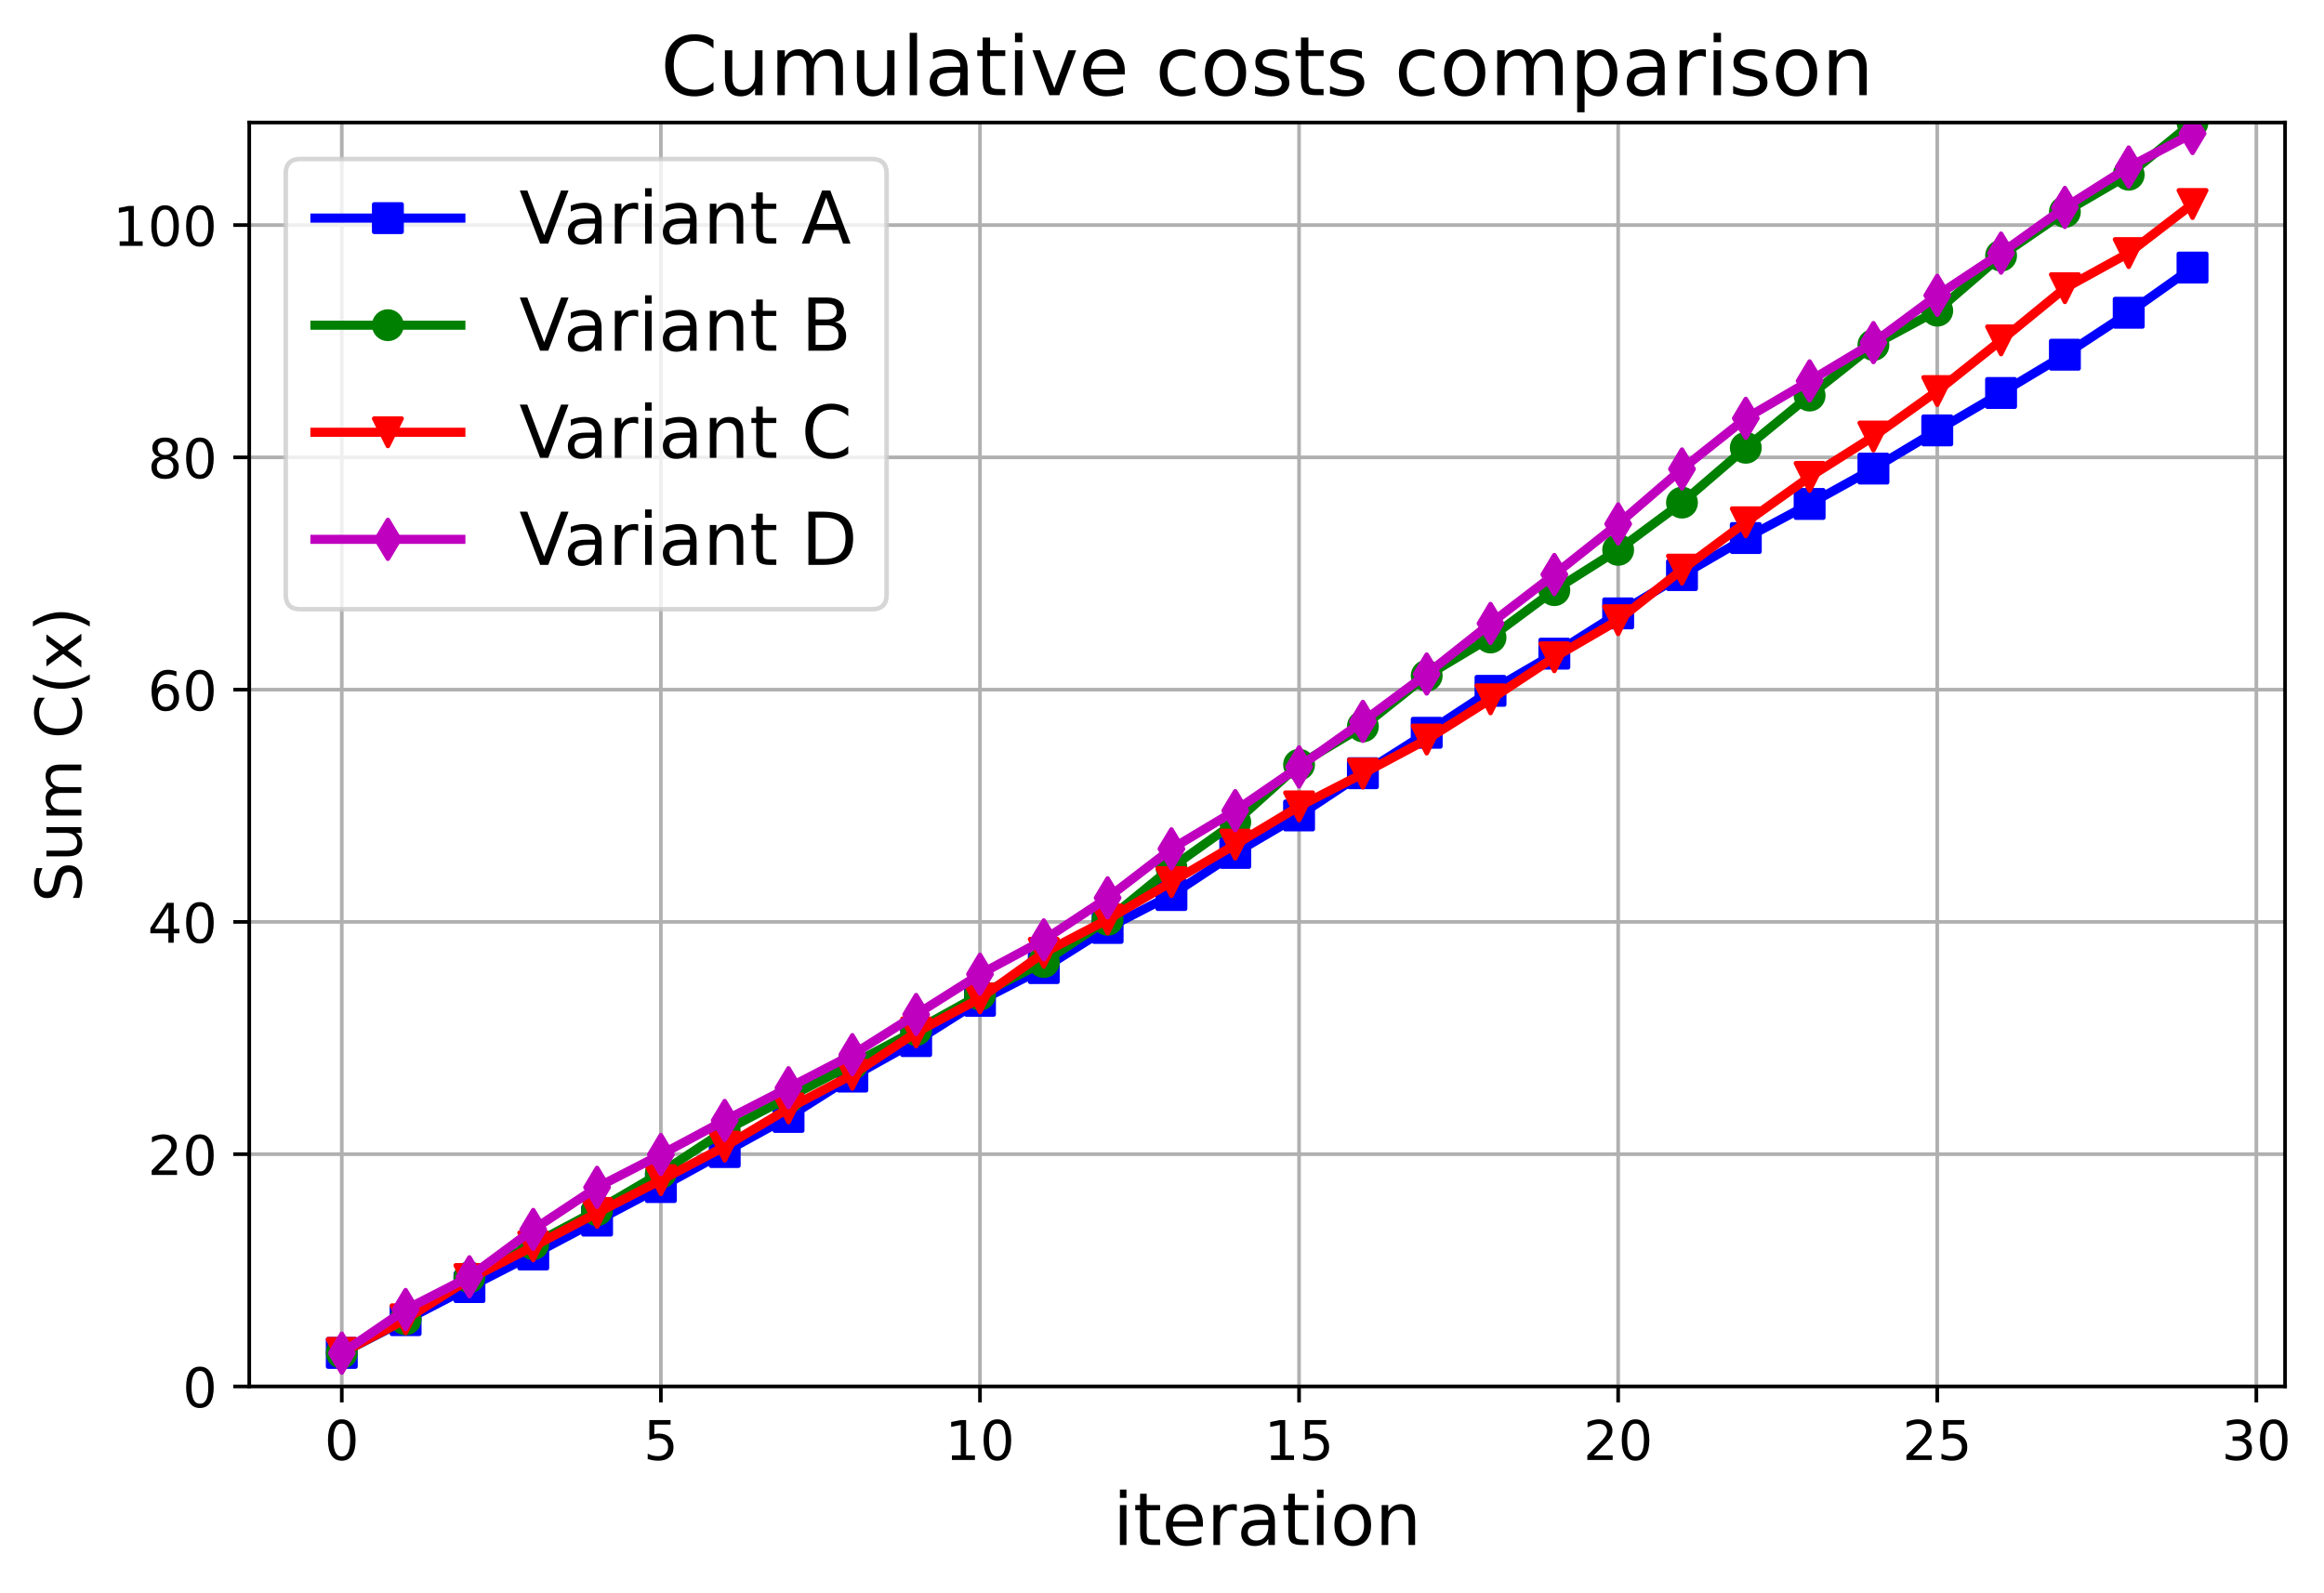 <?xml version="1.0" encoding="utf-8" standalone="no"?>
<!DOCTYPE svg PUBLIC "-//W3C//DTD SVG 1.1//EN"
  "http://www.w3.org/Graphics/SVG/1.1/DTD/svg11.dtd">
<!-- Created with matplotlib (https://matplotlib.org/) -->
<svg height="349.376pt" version="1.1" viewBox="0 0 509.592 349.376" width="509.592pt" xmlns="http://www.w3.org/2000/svg" xmlns:xlink="http://www.w3.org/1999/xlink">
 <defs>
  <style type="text/css">
*{stroke-linecap:butt;stroke-linejoin:round;}
  </style>
 </defs>
 <g id="figure_1">
  <g id="patch_1">
   <path d="M 0 349.376 
L 509.592 349.376 
L 509.592 0 
L 0 0 
z
" style="fill:#ffffff;"/>
  </g>
  <g id="axes_1">
   <g id="patch_2">
    <path d="M 54.654 304.077 
L 501.054 304.077 
L 501.054 26.877 
L 54.654 26.877 
z
" style="fill:#ffffff;"/>
   </g>
   <g id="matplotlib.axis_1">
    <g id="xtick_1">
     <g id="line2d_1">
      <path clip-path="url(#pe85374135c)" d="M 74.945 304.077 
L 74.945 26.877 
" style="fill:none;stroke:#b0b0b0;stroke-linecap:square;stroke-width:0.8;"/>
     </g>
     <g id="line2d_2">
      <defs>
       <path d="M 0 0 
L 0 3.5 
" id="m9e2551b96c" style="stroke:#000000;stroke-width:0.8;"/>
      </defs>
      <g>
       <use style="stroke:#000000;stroke-width:0.8;" x="74.945" xlink:href="#m9e2551b96c" y="304.077"/>
      </g>
     </g>
     <g id="text_1">
      <!-- 0 -->
      <defs>
       <path d="M 31.781 66.406 
Q 24.172 66.406 20.328 58.906 
Q 16.5 51.422 16.5 36.375 
Q 16.5 21.391 20.328 13.891 
Q 24.172 6.391 31.781 6.391 
Q 39.453 6.391 43.281 13.891 
Q 47.125 21.391 47.125 36.375 
Q 47.125 51.422 43.281 58.906 
Q 39.453 66.406 31.781 66.406 
z
M 31.781 74.219 
Q 44.047 74.219 50.516 64.516 
Q 56.984 54.828 56.984 36.375 
Q 56.984 17.969 50.516 8.266 
Q 44.047 -1.422 31.781 -1.422 
Q 19.531 -1.422 13.062 8.266 
Q 6.594 17.969 6.594 36.375 
Q 6.594 54.828 13.062 64.516 
Q 19.531 74.219 31.781 74.219 
z
" id="DejaVuSans-48"/>
      </defs>
      <g transform="translate(71.128 320.195)scale(0.12 -0.12)">
       <use xlink:href="#DejaVuSans-48"/>
      </g>
     </g>
    </g>
    <g id="xtick_2">
     <g id="line2d_3">
      <path clip-path="url(#pe85374135c)" d="M 144.914 304.077 
L 144.914 26.877 
" style="fill:none;stroke:#b0b0b0;stroke-linecap:square;stroke-width:0.8;"/>
     </g>
     <g id="line2d_4">
      <g>
       <use style="stroke:#000000;stroke-width:0.8;" x="144.914" xlink:href="#m9e2551b96c" y="304.077"/>
      </g>
     </g>
     <g id="text_2">
      <!-- 5 -->
      <defs>
       <path d="M 10.797 72.906 
L 49.516 72.906 
L 49.516 64.594 
L 19.828 64.594 
L 19.828 46.734 
Q 21.969 47.469 24.109 47.828 
Q 26.266 48.188 28.422 48.188 
Q 40.625 48.188 47.75 41.5 
Q 54.891 34.812 54.891 23.391 
Q 54.891 11.625 47.562 5.094 
Q 40.234 -1.422 26.906 -1.422 
Q 22.312 -1.422 17.547 -0.641 
Q 12.797 0.141 7.719 1.703 
L 7.719 11.625 
Q 12.109 9.234 16.797 8.062 
Q 21.484 6.891 26.703 6.891 
Q 35.156 6.891 40.078 11.328 
Q 45.016 15.766 45.016 23.391 
Q 45.016 31 40.078 35.438 
Q 35.156 39.891 26.703 39.891 
Q 22.75 39.891 18.812 39.016 
Q 14.891 38.141 10.797 36.281 
z
" id="DejaVuSans-53"/>
      </defs>
      <g transform="translate(141.096 320.195)scale(0.12 -0.12)">
       <use xlink:href="#DejaVuSans-53"/>
      </g>
     </g>
    </g>
    <g id="xtick_3">
     <g id="line2d_5">
      <path clip-path="url(#pe85374135c)" d="M 214.883 304.077 
L 214.883 26.877 
" style="fill:none;stroke:#b0b0b0;stroke-linecap:square;stroke-width:0.8;"/>
     </g>
     <g id="line2d_6">
      <g>
       <use style="stroke:#000000;stroke-width:0.8;" x="214.883" xlink:href="#m9e2551b96c" y="304.077"/>
      </g>
     </g>
     <g id="text_3">
      <!-- 10 -->
      <defs>
       <path d="M 12.406 8.297 
L 28.516 8.297 
L 28.516 63.922 
L 10.984 60.406 
L 10.984 69.391 
L 28.422 72.906 
L 38.281 72.906 
L 38.281 8.297 
L 54.391 8.297 
L 54.391 0 
L 12.406 0 
z
" id="DejaVuSans-49"/>
      </defs>
      <g transform="translate(207.248 320.195)scale(0.12 -0.12)">
       <use xlink:href="#DejaVuSans-49"/>
       <use x="63.623" xlink:href="#DejaVuSans-48"/>
      </g>
     </g>
    </g>
    <g id="xtick_4">
     <g id="line2d_7">
      <path clip-path="url(#pe85374135c)" d="M 284.851 304.077 
L 284.851 26.877 
" style="fill:none;stroke:#b0b0b0;stroke-linecap:square;stroke-width:0.8;"/>
     </g>
     <g id="line2d_8">
      <g>
       <use style="stroke:#000000;stroke-width:0.8;" x="284.851" xlink:href="#m9e2551b96c" y="304.077"/>
      </g>
     </g>
     <g id="text_4">
      <!-- 15 -->
      <g transform="translate(277.216 320.195)scale(0.12 -0.12)">
       <use xlink:href="#DejaVuSans-49"/>
       <use x="63.623" xlink:href="#DejaVuSans-53"/>
      </g>
     </g>
    </g>
    <g id="xtick_5">
     <g id="line2d_9">
      <path clip-path="url(#pe85374135c)" d="M 354.82 304.077 
L 354.82 26.877 
" style="fill:none;stroke:#b0b0b0;stroke-linecap:square;stroke-width:0.8;"/>
     </g>
     <g id="line2d_10">
      <g>
       <use style="stroke:#000000;stroke-width:0.8;" x="354.82" xlink:href="#m9e2551b96c" y="304.077"/>
      </g>
     </g>
     <g id="text_5">
      <!-- 20 -->
      <defs>
       <path d="M 19.188 8.297 
L 53.609 8.297 
L 53.609 0 
L 7.328 0 
L 7.328 8.297 
Q 12.938 14.109 22.625 23.891 
Q 32.328 33.688 34.812 36.531 
Q 39.547 41.844 41.422 45.531 
Q 43.312 49.219 43.312 52.781 
Q 43.312 58.594 39.234 62.25 
Q 35.156 65.922 28.609 65.922 
Q 23.969 65.922 18.812 64.312 
Q 13.672 62.703 7.812 59.422 
L 7.812 69.391 
Q 13.766 71.781 18.938 73 
Q 24.125 74.219 28.422 74.219 
Q 39.75 74.219 46.484 68.547 
Q 53.219 62.891 53.219 53.422 
Q 53.219 48.922 51.531 44.891 
Q 49.859 40.875 45.406 35.406 
Q 44.188 33.984 37.641 27.219 
Q 31.109 20.453 19.188 8.297 
z
" id="DejaVuSans-50"/>
      </defs>
      <g transform="translate(347.185 320.195)scale(0.12 -0.12)">
       <use xlink:href="#DejaVuSans-50"/>
       <use x="63.623" xlink:href="#DejaVuSans-48"/>
      </g>
     </g>
    </g>
    <g id="xtick_6">
     <g id="line2d_11">
      <path clip-path="url(#pe85374135c)" d="M 424.789 304.077 
L 424.789 26.877 
" style="fill:none;stroke:#b0b0b0;stroke-linecap:square;stroke-width:0.8;"/>
     </g>
     <g id="line2d_12">
      <g>
       <use style="stroke:#000000;stroke-width:0.8;" x="424.789" xlink:href="#m9e2551b96c" y="304.077"/>
      </g>
     </g>
     <g id="text_6">
      <!-- 25 -->
      <g transform="translate(417.154 320.195)scale(0.12 -0.12)">
       <use xlink:href="#DejaVuSans-50"/>
       <use x="63.623" xlink:href="#DejaVuSans-53"/>
      </g>
     </g>
    </g>
    <g id="xtick_7">
     <g id="line2d_13">
      <path clip-path="url(#pe85374135c)" d="M 494.757 304.077 
L 494.757 26.877 
" style="fill:none;stroke:#b0b0b0;stroke-linecap:square;stroke-width:0.8;"/>
     </g>
     <g id="line2d_14">
      <g>
       <use style="stroke:#000000;stroke-width:0.8;" x="494.757" xlink:href="#m9e2551b96c" y="304.077"/>
      </g>
     </g>
     <g id="text_7">
      <!-- 30 -->
      <defs>
       <path d="M 40.578 39.312 
Q 47.656 37.797 51.625 33 
Q 55.609 28.219 55.609 21.188 
Q 55.609 10.406 48.188 4.484 
Q 40.766 -1.422 27.094 -1.422 
Q 22.516 -1.422 17.656 -0.516 
Q 12.797 0.391 7.625 2.203 
L 7.625 11.719 
Q 11.719 9.328 16.594 8.109 
Q 21.484 6.891 26.812 6.891 
Q 36.078 6.891 40.938 10.547 
Q 45.797 14.203 45.797 21.188 
Q 45.797 27.641 41.281 31.266 
Q 36.766 34.906 28.719 34.906 
L 20.219 34.906 
L 20.219 43.016 
L 29.109 43.016 
Q 36.375 43.016 40.234 45.922 
Q 44.094 48.828 44.094 54.297 
Q 44.094 59.906 40.109 62.906 
Q 36.141 65.922 28.719 65.922 
Q 24.656 65.922 20.016 65.031 
Q 15.375 64.156 9.812 62.312 
L 9.812 71.094 
Q 15.438 72.656 20.344 73.438 
Q 25.25 74.219 29.594 74.219 
Q 40.828 74.219 47.359 69.109 
Q 53.906 64.016 53.906 55.328 
Q 53.906 49.266 50.438 45.094 
Q 46.969 40.922 40.578 39.312 
z
" id="DejaVuSans-51"/>
      </defs>
      <g transform="translate(487.122 320.195)scale(0.12 -0.12)">
       <use xlink:href="#DejaVuSans-51"/>
       <use x="63.623" xlink:href="#DejaVuSans-48"/>
      </g>
     </g>
    </g>
    <g id="text_8">
     <!-- iteration -->
     <defs>
      <path d="M 9.422 54.688 
L 18.406 54.688 
L 18.406 0 
L 9.422 0 
z
M 9.422 75.984 
L 18.406 75.984 
L 18.406 64.594 
L 9.422 64.594 
z
" id="DejaVuSans-105"/>
      <path d="M 18.312 70.219 
L 18.312 54.688 
L 36.812 54.688 
L 36.812 47.703 
L 18.312 47.703 
L 18.312 18.016 
Q 18.312 11.328 20.141 9.422 
Q 21.969 7.516 27.594 7.516 
L 36.812 7.516 
L 36.812 0 
L 27.594 0 
Q 17.188 0 13.234 3.875 
Q 9.281 7.766 9.281 18.016 
L 9.281 47.703 
L 2.688 47.703 
L 2.688 54.688 
L 9.281 54.688 
L 9.281 70.219 
z
" id="DejaVuSans-116"/>
      <path d="M 56.203 29.594 
L 56.203 25.203 
L 14.891 25.203 
Q 15.484 15.922 20.484 11.062 
Q 25.484 6.203 34.422 6.203 
Q 39.594 6.203 44.453 7.469 
Q 49.312 8.734 54.109 11.281 
L 54.109 2.781 
Q 49.266 0.734 44.188 -0.344 
Q 39.109 -1.422 33.891 -1.422 
Q 20.797 -1.422 13.156 6.188 
Q 5.516 13.812 5.516 26.812 
Q 5.516 40.234 12.766 48.109 
Q 20.016 56 32.328 56 
Q 43.359 56 49.781 48.891 
Q 56.203 41.797 56.203 29.594 
z
M 47.219 32.234 
Q 47.125 39.594 43.094 43.984 
Q 39.062 48.391 32.422 48.391 
Q 24.906 48.391 20.391 44.141 
Q 15.875 39.891 15.188 32.172 
z
" id="DejaVuSans-101"/>
      <path d="M 41.109 46.297 
Q 39.594 47.172 37.812 47.578 
Q 36.031 48 33.891 48 
Q 26.266 48 22.188 43.047 
Q 18.109 38.094 18.109 28.812 
L 18.109 0 
L 9.078 0 
L 9.078 54.688 
L 18.109 54.688 
L 18.109 46.188 
Q 20.953 51.172 25.484 53.578 
Q 30.031 56 36.531 56 
Q 37.453 56 38.578 55.875 
Q 39.703 55.766 41.062 55.516 
z
" id="DejaVuSans-114"/>
      <path d="M 34.281 27.484 
Q 23.391 27.484 19.188 25 
Q 14.984 22.516 14.984 16.5 
Q 14.984 11.719 18.141 8.906 
Q 21.297 6.109 26.703 6.109 
Q 34.188 6.109 38.703 11.406 
Q 43.219 16.703 43.219 25.484 
L 43.219 27.484 
z
M 52.203 31.203 
L 52.203 0 
L 43.219 0 
L 43.219 8.297 
Q 40.141 3.328 35.547 0.953 
Q 30.953 -1.422 24.312 -1.422 
Q 15.922 -1.422 10.953 3.297 
Q 6 8.016 6 15.922 
Q 6 25.141 12.172 29.828 
Q 18.359 34.516 30.609 34.516 
L 43.219 34.516 
L 43.219 35.406 
Q 43.219 41.609 39.141 45 
Q 35.062 48.391 27.688 48.391 
Q 23 48.391 18.547 47.266 
Q 14.109 46.141 10.016 43.891 
L 10.016 52.203 
Q 14.938 54.109 19.578 55.047 
Q 24.219 56 28.609 56 
Q 40.484 56 46.344 49.844 
Q 52.203 43.703 52.203 31.203 
z
" id="DejaVuSans-97"/>
      <path d="M 30.609 48.391 
Q 23.391 48.391 19.188 42.75 
Q 14.984 37.109 14.984 27.297 
Q 14.984 17.484 19.156 11.844 
Q 23.344 6.203 30.609 6.203 
Q 37.797 6.203 41.984 11.859 
Q 46.188 17.531 46.188 27.297 
Q 46.188 37.016 41.984 42.703 
Q 37.797 48.391 30.609 48.391 
z
M 30.609 56 
Q 42.328 56 49.016 48.375 
Q 55.719 40.766 55.719 27.297 
Q 55.719 13.875 49.016 6.219 
Q 42.328 -1.422 30.609 -1.422 
Q 18.844 -1.422 12.172 6.219 
Q 5.516 13.875 5.516 27.297 
Q 5.516 40.766 12.172 48.375 
Q 18.844 56 30.609 56 
z
" id="DejaVuSans-111"/>
      <path d="M 54.891 33.016 
L 54.891 0 
L 45.906 0 
L 45.906 32.719 
Q 45.906 40.484 42.875 44.328 
Q 39.844 48.188 33.797 48.188 
Q 26.516 48.188 22.312 43.547 
Q 18.109 38.922 18.109 30.906 
L 18.109 0 
L 9.078 0 
L 9.078 54.688 
L 18.109 54.688 
L 18.109 46.188 
Q 21.344 51.125 25.703 53.562 
Q 30.078 56 35.797 56 
Q 45.219 56 50.047 50.172 
Q 54.891 44.344 54.891 33.016 
z
" id="DejaVuSans-110"/>
     </defs>
     <g transform="translate(244.058 338.848)scale(0.16 -0.16)">
      <use xlink:href="#DejaVuSans-105"/>
      <use x="27.783" xlink:href="#DejaVuSans-116"/>
      <use x="66.992" xlink:href="#DejaVuSans-101"/>
      <use x="128.516" xlink:href="#DejaVuSans-114"/>
      <use x="169.629" xlink:href="#DejaVuSans-97"/>
      <use x="230.908" xlink:href="#DejaVuSans-116"/>
      <use x="270.117" xlink:href="#DejaVuSans-105"/>
      <use x="297.9" xlink:href="#DejaVuSans-111"/>
      <use x="359.082" xlink:href="#DejaVuSans-110"/>
     </g>
    </g>
   </g>
   <g id="matplotlib.axis_2">
    <g id="ytick_1">
     <g id="line2d_15">
      <path clip-path="url(#pe85374135c)" d="M 54.654 304.077 
L 501.054 304.077 
" style="fill:none;stroke:#b0b0b0;stroke-linecap:square;stroke-width:0.8;"/>
     </g>
     <g id="line2d_16">
      <defs>
       <path d="M 0 0 
L -3.5 0 
" id="m98ba68e0f5" style="stroke:#000000;stroke-width:0.8;"/>
      </defs>
      <g>
       <use style="stroke:#000000;stroke-width:0.8;" x="54.654" xlink:href="#m98ba68e0f5" y="304.077"/>
      </g>
     </g>
     <g id="text_9">
      <!-- 0 -->
      <g transform="translate(40.019 308.636)scale(0.12 -0.12)">
       <use xlink:href="#DejaVuSans-48"/>
      </g>
     </g>
    </g>
    <g id="ytick_2">
     <g id="line2d_17">
      <path clip-path="url(#pe85374135c)" d="M 54.654 253.135 
L 501.054 253.135 
" style="fill:none;stroke:#b0b0b0;stroke-linecap:square;stroke-width:0.8;"/>
     </g>
     <g id="line2d_18">
      <g>
       <use style="stroke:#000000;stroke-width:0.8;" x="54.654" xlink:href="#m98ba68e0f5" y="253.135"/>
      </g>
     </g>
     <g id="text_10">
      <!-- 20 -->
      <g transform="translate(32.384 257.694)scale(0.12 -0.12)">
       <use xlink:href="#DejaVuSans-50"/>
       <use x="63.623" xlink:href="#DejaVuSans-48"/>
      </g>
     </g>
    </g>
    <g id="ytick_3">
     <g id="line2d_19">
      <path clip-path="url(#pe85374135c)" d="M 54.654 202.193 
L 501.054 202.193 
" style="fill:none;stroke:#b0b0b0;stroke-linecap:square;stroke-width:0.8;"/>
     </g>
     <g id="line2d_20">
      <g>
       <use style="stroke:#000000;stroke-width:0.8;" x="54.654" xlink:href="#m98ba68e0f5" y="202.193"/>
      </g>
     </g>
     <g id="text_11">
      <!-- 40 -->
      <defs>
       <path d="M 37.797 64.312 
L 12.891 25.391 
L 37.797 25.391 
z
M 35.203 72.906 
L 47.609 72.906 
L 47.609 25.391 
L 58.016 25.391 
L 58.016 17.188 
L 47.609 17.188 
L 47.609 0 
L 37.797 0 
L 37.797 17.188 
L 4.891 17.188 
L 4.891 26.703 
z
" id="DejaVuSans-52"/>
      </defs>
      <g transform="translate(32.384 206.752)scale(0.12 -0.12)">
       <use xlink:href="#DejaVuSans-52"/>
       <use x="63.623" xlink:href="#DejaVuSans-48"/>
      </g>
     </g>
    </g>
    <g id="ytick_4">
     <g id="line2d_21">
      <path clip-path="url(#pe85374135c)" d="M 54.654 151.251 
L 501.054 151.251 
" style="fill:none;stroke:#b0b0b0;stroke-linecap:square;stroke-width:0.8;"/>
     </g>
     <g id="line2d_22">
      <g>
       <use style="stroke:#000000;stroke-width:0.8;" x="54.654" xlink:href="#m98ba68e0f5" y="151.251"/>
      </g>
     </g>
     <g id="text_12">
      <!-- 60 -->
      <defs>
       <path d="M 33.016 40.375 
Q 26.375 40.375 22.484 35.828 
Q 18.609 31.297 18.609 23.391 
Q 18.609 15.531 22.484 10.953 
Q 26.375 6.391 33.016 6.391 
Q 39.656 6.391 43.531 10.953 
Q 47.406 15.531 47.406 23.391 
Q 47.406 31.297 43.531 35.828 
Q 39.656 40.375 33.016 40.375 
z
M 52.594 71.297 
L 52.594 62.312 
Q 48.875 64.062 45.094 64.984 
Q 41.312 65.922 37.594 65.922 
Q 27.828 65.922 22.672 59.328 
Q 17.531 52.734 16.797 39.406 
Q 19.672 43.656 24.016 45.922 
Q 28.375 48.188 33.594 48.188 
Q 44.578 48.188 50.953 41.516 
Q 57.328 34.859 57.328 23.391 
Q 57.328 12.156 50.688 5.359 
Q 44.047 -1.422 33.016 -1.422 
Q 20.359 -1.422 13.672 8.266 
Q 6.984 17.969 6.984 36.375 
Q 6.984 53.656 15.188 63.938 
Q 23.391 74.219 37.203 74.219 
Q 40.922 74.219 44.703 73.484 
Q 48.484 72.75 52.594 71.297 
z
" id="DejaVuSans-54"/>
      </defs>
      <g transform="translate(32.384 155.81)scale(0.12 -0.12)">
       <use xlink:href="#DejaVuSans-54"/>
       <use x="63.623" xlink:href="#DejaVuSans-48"/>
      </g>
     </g>
    </g>
    <g id="ytick_5">
     <g id="line2d_23">
      <path clip-path="url(#pe85374135c)" d="M 54.654 100.309 
L 501.054 100.309 
" style="fill:none;stroke:#b0b0b0;stroke-linecap:square;stroke-width:0.8;"/>
     </g>
     <g id="line2d_24">
      <g>
       <use style="stroke:#000000;stroke-width:0.8;" x="54.654" xlink:href="#m98ba68e0f5" y="100.309"/>
      </g>
     </g>
     <g id="text_13">
      <!-- 80 -->
      <defs>
       <path d="M 31.781 34.625 
Q 24.75 34.625 20.719 30.859 
Q 16.703 27.094 16.703 20.516 
Q 16.703 13.922 20.719 10.156 
Q 24.75 6.391 31.781 6.391 
Q 38.812 6.391 42.859 10.172 
Q 46.922 13.969 46.922 20.516 
Q 46.922 27.094 42.891 30.859 
Q 38.875 34.625 31.781 34.625 
z
M 21.922 38.812 
Q 15.578 40.375 12.031 44.719 
Q 8.5 49.078 8.5 55.328 
Q 8.5 64.062 14.719 69.141 
Q 20.953 74.219 31.781 74.219 
Q 42.672 74.219 48.875 69.141 
Q 55.078 64.062 55.078 55.328 
Q 55.078 49.078 51.531 44.719 
Q 48 40.375 41.703 38.812 
Q 48.828 37.156 52.797 32.312 
Q 56.781 27.484 56.781 20.516 
Q 56.781 9.906 50.312 4.234 
Q 43.844 -1.422 31.781 -1.422 
Q 19.734 -1.422 13.25 4.234 
Q 6.781 9.906 6.781 20.516 
Q 6.781 27.484 10.781 32.312 
Q 14.797 37.156 21.922 38.812 
z
M 18.312 54.391 
Q 18.312 48.734 21.844 45.562 
Q 25.391 42.391 31.781 42.391 
Q 38.141 42.391 41.719 45.562 
Q 45.312 48.734 45.312 54.391 
Q 45.312 60.062 41.719 63.234 
Q 38.141 66.406 31.781 66.406 
Q 25.391 66.406 21.844 63.234 
Q 18.312 60.062 18.312 54.391 
z
" id="DejaVuSans-56"/>
      </defs>
      <g transform="translate(32.384 104.868)scale(0.12 -0.12)">
       <use xlink:href="#DejaVuSans-56"/>
       <use x="63.623" xlink:href="#DejaVuSans-48"/>
      </g>
     </g>
    </g>
    <g id="ytick_6">
     <g id="line2d_25">
      <path clip-path="url(#pe85374135c)" d="M 54.654 49.367 
L 501.054 49.367 
" style="fill:none;stroke:#b0b0b0;stroke-linecap:square;stroke-width:0.8;"/>
     </g>
     <g id="line2d_26">
      <g>
       <use style="stroke:#000000;stroke-width:0.8;" x="54.654" xlink:href="#m98ba68e0f5" y="49.367"/>
      </g>
     </g>
     <g id="text_14">
      <!-- 100 -->
      <g transform="translate(24.749 53.926)scale(0.12 -0.12)">
       <use xlink:href="#DejaVuSans-49"/>
       <use x="63.623" xlink:href="#DejaVuSans-48"/>
       <use x="127.246" xlink:href="#DejaVuSans-48"/>
      </g>
     </g>
    </g>
    <g id="text_15">
     <!-- Sum C(x) -->
     <defs>
      <path d="M 53.516 70.516 
L 53.516 60.891 
Q 47.906 63.578 42.922 64.891 
Q 37.938 66.219 33.297 66.219 
Q 25.25 66.219 20.875 63.094 
Q 16.5 59.969 16.5 54.203 
Q 16.5 49.359 19.406 46.891 
Q 22.312 44.438 30.422 42.922 
L 36.375 41.703 
Q 47.406 39.594 52.656 34.297 
Q 57.906 29 57.906 20.125 
Q 57.906 9.516 50.797 4.047 
Q 43.703 -1.422 29.984 -1.422 
Q 24.812 -1.422 18.969 -0.25 
Q 13.141 0.922 6.891 3.219 
L 6.891 13.375 
Q 12.891 10.016 18.656 8.297 
Q 24.422 6.594 29.984 6.594 
Q 38.422 6.594 43.016 9.906 
Q 47.609 13.234 47.609 19.391 
Q 47.609 24.75 44.312 27.781 
Q 41.016 30.812 33.5 32.328 
L 27.484 33.5 
Q 16.453 35.688 11.516 40.375 
Q 6.594 45.062 6.594 53.422 
Q 6.594 63.094 13.406 68.656 
Q 20.219 74.219 32.172 74.219 
Q 37.312 74.219 42.625 73.281 
Q 47.953 72.359 53.516 70.516 
z
" id="DejaVuSans-83"/>
      <path d="M 8.5 21.578 
L 8.5 54.688 
L 17.484 54.688 
L 17.484 21.922 
Q 17.484 14.156 20.5 10.266 
Q 23.531 6.391 29.594 6.391 
Q 36.859 6.391 41.078 11.031 
Q 45.312 15.672 45.312 23.688 
L 45.312 54.688 
L 54.297 54.688 
L 54.297 0 
L 45.312 0 
L 45.312 8.406 
Q 42.047 3.422 37.719 1 
Q 33.406 -1.422 27.688 -1.422 
Q 18.266 -1.422 13.375 4.438 
Q 8.5 10.297 8.5 21.578 
z
M 31.109 56 
z
" id="DejaVuSans-117"/>
      <path d="M 52 44.188 
Q 55.375 50.25 60.062 53.125 
Q 64.75 56 71.094 56 
Q 79.641 56 84.281 50.016 
Q 88.922 44.047 88.922 33.016 
L 88.922 0 
L 79.891 0 
L 79.891 32.719 
Q 79.891 40.578 77.094 44.375 
Q 74.312 48.188 68.609 48.188 
Q 61.625 48.188 57.562 43.547 
Q 53.516 38.922 53.516 30.906 
L 53.516 0 
L 44.484 0 
L 44.484 32.719 
Q 44.484 40.625 41.703 44.406 
Q 38.922 48.188 33.109 48.188 
Q 26.219 48.188 22.156 43.531 
Q 18.109 38.875 18.109 30.906 
L 18.109 0 
L 9.078 0 
L 9.078 54.688 
L 18.109 54.688 
L 18.109 46.188 
Q 21.188 51.219 25.484 53.609 
Q 29.781 56 35.688 56 
Q 41.656 56 45.828 52.969 
Q 50 49.953 52 44.188 
z
" id="DejaVuSans-109"/>
      <path id="DejaVuSans-32"/>
      <path d="M 64.406 67.281 
L 64.406 56.891 
Q 59.422 61.531 53.781 63.812 
Q 48.141 66.109 41.797 66.109 
Q 29.297 66.109 22.656 58.469 
Q 16.016 50.828 16.016 36.375 
Q 16.016 21.969 22.656 14.328 
Q 29.297 6.688 41.797 6.688 
Q 48.141 6.688 53.781 8.984 
Q 59.422 11.281 64.406 15.922 
L 64.406 5.609 
Q 59.234 2.094 53.438 0.328 
Q 47.656 -1.422 41.219 -1.422 
Q 24.656 -1.422 15.125 8.703 
Q 5.609 18.844 5.609 36.375 
Q 5.609 53.953 15.125 64.078 
Q 24.656 74.219 41.219 74.219 
Q 47.75 74.219 53.531 72.484 
Q 59.328 70.75 64.406 67.281 
z
" id="DejaVuSans-67"/>
      <path d="M 31 75.875 
Q 24.469 64.656 21.281 53.656 
Q 18.109 42.672 18.109 31.391 
Q 18.109 20.125 21.312 9.062 
Q 24.516 -2 31 -13.188 
L 23.188 -13.188 
Q 15.875 -1.703 12.234 9.375 
Q 8.594 20.453 8.594 31.391 
Q 8.594 42.281 12.203 53.312 
Q 15.828 64.359 23.188 75.875 
z
" id="DejaVuSans-40"/>
      <path d="M 54.891 54.688 
L 35.109 28.078 
L 55.906 0 
L 45.312 0 
L 29.391 21.484 
L 13.484 0 
L 2.875 0 
L 24.125 28.609 
L 4.688 54.688 
L 15.281 54.688 
L 29.781 35.203 
L 44.281 54.688 
z
" id="DejaVuSans-120"/>
      <path d="M 8.016 75.875 
L 15.828 75.875 
Q 23.141 64.359 26.781 53.312 
Q 30.422 42.281 30.422 31.391 
Q 30.422 20.453 26.781 9.375 
Q 23.141 -1.703 15.828 -13.188 
L 8.016 -13.188 
Q 14.5 -2 17.703 9.062 
Q 20.906 20.125 20.906 31.391 
Q 20.906 42.672 17.703 53.656 
Q 14.5 64.656 8.016 75.875 
z
" id="DejaVuSans-41"/>
     </defs>
     <g transform="translate(17.838 197.894)rotate(-90)scale(0.14 -0.14)">
      <use xlink:href="#DejaVuSans-83"/>
      <use x="63.477" xlink:href="#DejaVuSans-117"/>
      <use x="126.855" xlink:href="#DejaVuSans-109"/>
      <use x="224.268" xlink:href="#DejaVuSans-32"/>
      <use x="256.055" xlink:href="#DejaVuSans-67"/>
      <use x="325.879" xlink:href="#DejaVuSans-40"/>
      <use x="364.893" xlink:href="#DejaVuSans-120"/>
      <use x="424.072" xlink:href="#DejaVuSans-41"/>
     </g>
    </g>
   </g>
   <g id="line2d_27">
    <path clip-path="url(#pe85374135c)" d="M 74.945 296.718 
L 88.939 289.536 
L 102.933 282.284 
L 116.926 275.127 
L 130.92 267.703 
L 144.914 260.345 
L 158.908 252.662 
L 172.901 244.962 
L 186.895 236.115 
L 200.889 228.331 
L 214.883 219.494 
L 228.876 212.323 
L 242.87 203.511 
L 256.864 196.299 
L 270.858 187.054 
L 284.851 178.845 
L 298.845 169.578 
L 312.839 160.71 
L 326.832 151.516 
L 340.826 143.355 
L 354.82 134.528 
L 368.814 126.132 
L 382.807 118 
L 396.801 110.528 
L 410.795 102.773 
L 424.789 94.393 
L 438.782 86.188 
L 452.776 77.794 
L 466.77 68.597 
L 480.763 58.684 
" style="fill:none;stroke:#0000ff;stroke-linecap:square;stroke-width:2;"/>
    <defs>
     <path d="M -3 3 
L 3 3 
L 3 -3 
L -3 -3 
z
" id="m224de5a0f2" style="stroke:#0000ff;stroke-linejoin:miter;"/>
    </defs>
    <g clip-path="url(#pe85374135c)">
     <use style="fill:#0000ff;stroke:#0000ff;stroke-linejoin:miter;" x="74.945" xlink:href="#m224de5a0f2" y="296.718"/>
     <use style="fill:#0000ff;stroke:#0000ff;stroke-linejoin:miter;" x="88.939" xlink:href="#m224de5a0f2" y="289.536"/>
     <use style="fill:#0000ff;stroke:#0000ff;stroke-linejoin:miter;" x="102.933" xlink:href="#m224de5a0f2" y="282.284"/>
     <use style="fill:#0000ff;stroke:#0000ff;stroke-linejoin:miter;" x="116.926" xlink:href="#m224de5a0f2" y="275.127"/>
     <use style="fill:#0000ff;stroke:#0000ff;stroke-linejoin:miter;" x="130.92" xlink:href="#m224de5a0f2" y="267.703"/>
     <use style="fill:#0000ff;stroke:#0000ff;stroke-linejoin:miter;" x="144.914" xlink:href="#m224de5a0f2" y="260.345"/>
     <use style="fill:#0000ff;stroke:#0000ff;stroke-linejoin:miter;" x="158.908" xlink:href="#m224de5a0f2" y="252.662"/>
     <use style="fill:#0000ff;stroke:#0000ff;stroke-linejoin:miter;" x="172.901" xlink:href="#m224de5a0f2" y="244.962"/>
     <use style="fill:#0000ff;stroke:#0000ff;stroke-linejoin:miter;" x="186.895" xlink:href="#m224de5a0f2" y="236.115"/>
     <use style="fill:#0000ff;stroke:#0000ff;stroke-linejoin:miter;" x="200.889" xlink:href="#m224de5a0f2" y="228.331"/>
     <use style="fill:#0000ff;stroke:#0000ff;stroke-linejoin:miter;" x="214.883" xlink:href="#m224de5a0f2" y="219.494"/>
     <use style="fill:#0000ff;stroke:#0000ff;stroke-linejoin:miter;" x="228.876" xlink:href="#m224de5a0f2" y="212.323"/>
     <use style="fill:#0000ff;stroke:#0000ff;stroke-linejoin:miter;" x="242.87" xlink:href="#m224de5a0f2" y="203.511"/>
     <use style="fill:#0000ff;stroke:#0000ff;stroke-linejoin:miter;" x="256.864" xlink:href="#m224de5a0f2" y="196.299"/>
     <use style="fill:#0000ff;stroke:#0000ff;stroke-linejoin:miter;" x="270.858" xlink:href="#m224de5a0f2" y="187.054"/>
     <use style="fill:#0000ff;stroke:#0000ff;stroke-linejoin:miter;" x="284.851" xlink:href="#m224de5a0f2" y="178.845"/>
     <use style="fill:#0000ff;stroke:#0000ff;stroke-linejoin:miter;" x="298.845" xlink:href="#m224de5a0f2" y="169.578"/>
     <use style="fill:#0000ff;stroke:#0000ff;stroke-linejoin:miter;" x="312.839" xlink:href="#m224de5a0f2" y="160.71"/>
     <use style="fill:#0000ff;stroke:#0000ff;stroke-linejoin:miter;" x="326.832" xlink:href="#m224de5a0f2" y="151.516"/>
     <use style="fill:#0000ff;stroke:#0000ff;stroke-linejoin:miter;" x="340.826" xlink:href="#m224de5a0f2" y="143.355"/>
     <use style="fill:#0000ff;stroke:#0000ff;stroke-linejoin:miter;" x="354.82" xlink:href="#m224de5a0f2" y="134.528"/>
     <use style="fill:#0000ff;stroke:#0000ff;stroke-linejoin:miter;" x="368.814" xlink:href="#m224de5a0f2" y="126.132"/>
     <use style="fill:#0000ff;stroke:#0000ff;stroke-linejoin:miter;" x="382.807" xlink:href="#m224de5a0f2" y="118"/>
     <use style="fill:#0000ff;stroke:#0000ff;stroke-linejoin:miter;" x="396.801" xlink:href="#m224de5a0f2" y="110.528"/>
     <use style="fill:#0000ff;stroke:#0000ff;stroke-linejoin:miter;" x="410.795" xlink:href="#m224de5a0f2" y="102.773"/>
     <use style="fill:#0000ff;stroke:#0000ff;stroke-linejoin:miter;" x="424.789" xlink:href="#m224de5a0f2" y="94.393"/>
     <use style="fill:#0000ff;stroke:#0000ff;stroke-linejoin:miter;" x="438.782" xlink:href="#m224de5a0f2" y="86.188"/>
     <use style="fill:#0000ff;stroke:#0000ff;stroke-linejoin:miter;" x="452.776" xlink:href="#m224de5a0f2" y="77.794"/>
     <use style="fill:#0000ff;stroke:#0000ff;stroke-linejoin:miter;" x="466.77" xlink:href="#m224de5a0f2" y="68.597"/>
     <use style="fill:#0000ff;stroke:#0000ff;stroke-linejoin:miter;" x="480.763" xlink:href="#m224de5a0f2" y="58.684"/>
    </g>
   </g>
   <g id="line2d_28">
    <path clip-path="url(#pe85374135c)" d="M 74.945 296.718 
L 88.939 289.359 
L 102.933 280.115 
L 116.926 272.862 
L 130.92 265.41 
L 144.914 257.205 
L 158.908 247.982 
L 172.901 240.679 
L 186.895 233.385 
L 200.889 225.904 
L 214.883 218.149 
L 228.876 210.992 
L 242.87 201.725 
L 256.864 190.279 
L 270.858 180.306 
L 284.851 167.716 
L 298.845 159.321 
L 312.839 148.205 
L 326.832 139.816 
L 340.826 129.434 
L 354.82 120.598 
L 368.814 110.233 
L 382.807 98.207 
L 396.801 86.754 
L 410.795 75.665 
L 424.789 68.14 
L 438.782 56.077 
L 452.776 46.477 
L 466.77 38.316 
L 480.763 26.877 
" style="fill:none;stroke:#008000;stroke-linecap:square;stroke-width:2;"/>
    <defs>
     <path d="M 0 3 
C 0.796 3 1.559 2.684 2.121 2.121 
C 2.684 1.559 3 0.796 3 0 
C 3 -0.796 2.684 -1.559 2.121 -2.121 
C 1.559 -2.684 0.796 -3 0 -3 
C -0.796 -3 -1.559 -2.684 -2.121 -2.121 
C -2.684 -1.559 -3 -0.796 -3 0 
C -3 0.796 -2.684 1.559 -2.121 2.121 
C -1.559 2.684 -0.796 3 0 3 
z
" id="mfe63c42a98" style="stroke:#008000;"/>
    </defs>
    <g clip-path="url(#pe85374135c)">
     <use style="fill:#008000;stroke:#008000;" x="74.945" xlink:href="#mfe63c42a98" y="296.718"/>
     <use style="fill:#008000;stroke:#008000;" x="88.939" xlink:href="#mfe63c42a98" y="289.359"/>
     <use style="fill:#008000;stroke:#008000;" x="102.933" xlink:href="#mfe63c42a98" y="280.115"/>
     <use style="fill:#008000;stroke:#008000;" x="116.926" xlink:href="#mfe63c42a98" y="272.862"/>
     <use style="fill:#008000;stroke:#008000;" x="130.92" xlink:href="#mfe63c42a98" y="265.41"/>
     <use style="fill:#008000;stroke:#008000;" x="144.914" xlink:href="#mfe63c42a98" y="257.205"/>
     <use style="fill:#008000;stroke:#008000;" x="158.908" xlink:href="#mfe63c42a98" y="247.982"/>
     <use style="fill:#008000;stroke:#008000;" x="172.901" xlink:href="#mfe63c42a98" y="240.679"/>
     <use style="fill:#008000;stroke:#008000;" x="186.895" xlink:href="#mfe63c42a98" y="233.385"/>
     <use style="fill:#008000;stroke:#008000;" x="200.889" xlink:href="#mfe63c42a98" y="225.904"/>
     <use style="fill:#008000;stroke:#008000;" x="214.883" xlink:href="#mfe63c42a98" y="218.149"/>
     <use style="fill:#008000;stroke:#008000;" x="228.876" xlink:href="#mfe63c42a98" y="210.992"/>
     <use style="fill:#008000;stroke:#008000;" x="242.87" xlink:href="#mfe63c42a98" y="201.725"/>
     <use style="fill:#008000;stroke:#008000;" x="256.864" xlink:href="#mfe63c42a98" y="190.279"/>
     <use style="fill:#008000;stroke:#008000;" x="270.858" xlink:href="#mfe63c42a98" y="180.306"/>
     <use style="fill:#008000;stroke:#008000;" x="284.851" xlink:href="#mfe63c42a98" y="167.716"/>
     <use style="fill:#008000;stroke:#008000;" x="298.845" xlink:href="#mfe63c42a98" y="159.321"/>
     <use style="fill:#008000;stroke:#008000;" x="312.839" xlink:href="#mfe63c42a98" y="148.205"/>
     <use style="fill:#008000;stroke:#008000;" x="326.832" xlink:href="#mfe63c42a98" y="139.816"/>
     <use style="fill:#008000;stroke:#008000;" x="340.826" xlink:href="#mfe63c42a98" y="129.434"/>
     <use style="fill:#008000;stroke:#008000;" x="354.82" xlink:href="#mfe63c42a98" y="120.598"/>
     <use style="fill:#008000;stroke:#008000;" x="368.814" xlink:href="#mfe63c42a98" y="110.233"/>
     <use style="fill:#008000;stroke:#008000;" x="382.807" xlink:href="#mfe63c42a98" y="98.207"/>
     <use style="fill:#008000;stroke:#008000;" x="396.801" xlink:href="#mfe63c42a98" y="86.754"/>
     <use style="fill:#008000;stroke:#008000;" x="410.795" xlink:href="#mfe63c42a98" y="75.665"/>
     <use style="fill:#008000;stroke:#008000;" x="424.789" xlink:href="#mfe63c42a98" y="68.14"/>
     <use style="fill:#008000;stroke:#008000;" x="438.782" xlink:href="#mfe63c42a98" y="56.077"/>
     <use style="fill:#008000;stroke:#008000;" x="452.776" xlink:href="#mfe63c42a98" y="46.477"/>
     <use style="fill:#008000;stroke:#008000;" x="466.77" xlink:href="#mfe63c42a98" y="38.316"/>
     <use style="fill:#008000;stroke:#008000;" x="480.763" xlink:href="#mfe63c42a98" y="26.877"/>
    </g>
   </g>
   <g id="line2d_29">
    <path clip-path="url(#pe85374135c)" d="M 74.945 296.718 
L 88.939 289.346 
L 102.933 280.519 
L 116.926 273.362 
L 130.92 266.023 
L 144.914 258.833 
L 158.908 251.475 
L 172.901 243.087 
L 186.895 235.704 
L 200.889 226.436 
L 214.883 218.971 
L 228.876 208.964 
L 242.87 201.662 
L 256.864 193.453 
L 270.858 185.248 
L 284.851 176.853 
L 298.845 169.671 
L 312.839 162.19 
L 326.832 153.378 
L 340.826 144.155 
L 354.82 136.023 
L 368.814 124.929 
L 382.807 114.547 
L 396.801 104.587 
L 410.795 95.739 
L 424.789 85.766 
L 438.782 74.649 
L 452.776 63.204 
L 466.77 55.505 
L 480.763 44.743 
" style="fill:none;stroke:#ff0000;stroke-linecap:square;stroke-width:2;"/>
    <defs>
     <path d="M -0 3 
L 3 -3 
L -3 -3 
z
" id="m2fc7423aae" style="stroke:#ff0000;stroke-linejoin:miter;"/>
    </defs>
    <g clip-path="url(#pe85374135c)">
     <use style="fill:#ff0000;stroke:#ff0000;stroke-linejoin:miter;" x="74.945" xlink:href="#m2fc7423aae" y="296.718"/>
     <use style="fill:#ff0000;stroke:#ff0000;stroke-linejoin:miter;" x="88.939" xlink:href="#m2fc7423aae" y="289.346"/>
     <use style="fill:#ff0000;stroke:#ff0000;stroke-linejoin:miter;" x="102.933" xlink:href="#m2fc7423aae" y="280.519"/>
     <use style="fill:#ff0000;stroke:#ff0000;stroke-linejoin:miter;" x="116.926" xlink:href="#m2fc7423aae" y="273.362"/>
     <use style="fill:#ff0000;stroke:#ff0000;stroke-linejoin:miter;" x="130.92" xlink:href="#m2fc7423aae" y="266.023"/>
     <use style="fill:#ff0000;stroke:#ff0000;stroke-linejoin:miter;" x="144.914" xlink:href="#m2fc7423aae" y="258.833"/>
     <use style="fill:#ff0000;stroke:#ff0000;stroke-linejoin:miter;" x="158.908" xlink:href="#m2fc7423aae" y="251.475"/>
     <use style="fill:#ff0000;stroke:#ff0000;stroke-linejoin:miter;" x="172.901" xlink:href="#m2fc7423aae" y="243.087"/>
     <use style="fill:#ff0000;stroke:#ff0000;stroke-linejoin:miter;" x="186.895" xlink:href="#m2fc7423aae" y="235.704"/>
     <use style="fill:#ff0000;stroke:#ff0000;stroke-linejoin:miter;" x="200.889" xlink:href="#m2fc7423aae" y="226.436"/>
     <use style="fill:#ff0000;stroke:#ff0000;stroke-linejoin:miter;" x="214.883" xlink:href="#m2fc7423aae" y="218.971"/>
     <use style="fill:#ff0000;stroke:#ff0000;stroke-linejoin:miter;" x="228.876" xlink:href="#m2fc7423aae" y="208.964"/>
     <use style="fill:#ff0000;stroke:#ff0000;stroke-linejoin:miter;" x="242.87" xlink:href="#m2fc7423aae" y="201.662"/>
     <use style="fill:#ff0000;stroke:#ff0000;stroke-linejoin:miter;" x="256.864" xlink:href="#m2fc7423aae" y="193.453"/>
     <use style="fill:#ff0000;stroke:#ff0000;stroke-linejoin:miter;" x="270.858" xlink:href="#m2fc7423aae" y="185.248"/>
     <use style="fill:#ff0000;stroke:#ff0000;stroke-linejoin:miter;" x="284.851" xlink:href="#m2fc7423aae" y="176.853"/>
     <use style="fill:#ff0000;stroke:#ff0000;stroke-linejoin:miter;" x="298.845" xlink:href="#m2fc7423aae" y="169.671"/>
     <use style="fill:#ff0000;stroke:#ff0000;stroke-linejoin:miter;" x="312.839" xlink:href="#m2fc7423aae" y="162.19"/>
     <use style="fill:#ff0000;stroke:#ff0000;stroke-linejoin:miter;" x="326.832" xlink:href="#m2fc7423aae" y="153.378"/>
     <use style="fill:#ff0000;stroke:#ff0000;stroke-linejoin:miter;" x="340.826" xlink:href="#m2fc7423aae" y="144.155"/>
     <use style="fill:#ff0000;stroke:#ff0000;stroke-linejoin:miter;" x="354.82" xlink:href="#m2fc7423aae" y="136.023"/>
     <use style="fill:#ff0000;stroke:#ff0000;stroke-linejoin:miter;" x="368.814" xlink:href="#m2fc7423aae" y="124.929"/>
     <use style="fill:#ff0000;stroke:#ff0000;stroke-linejoin:miter;" x="382.807" xlink:href="#m2fc7423aae" y="114.547"/>
     <use style="fill:#ff0000;stroke:#ff0000;stroke-linejoin:miter;" x="396.801" xlink:href="#m2fc7423aae" y="104.587"/>
     <use style="fill:#ff0000;stroke:#ff0000;stroke-linejoin:miter;" x="410.795" xlink:href="#m2fc7423aae" y="95.739"/>
     <use style="fill:#ff0000;stroke:#ff0000;stroke-linejoin:miter;" x="424.789" xlink:href="#m2fc7423aae" y="85.766"/>
     <use style="fill:#ff0000;stroke:#ff0000;stroke-linejoin:miter;" x="438.782" xlink:href="#m2fc7423aae" y="74.649"/>
     <use style="fill:#ff0000;stroke:#ff0000;stroke-linejoin:miter;" x="452.776" xlink:href="#m2fc7423aae" y="63.204"/>
     <use style="fill:#ff0000;stroke:#ff0000;stroke-linejoin:miter;" x="466.77" xlink:href="#m2fc7423aae" y="55.505"/>
     <use style="fill:#ff0000;stroke:#ff0000;stroke-linejoin:miter;" x="480.763" xlink:href="#m2fc7423aae" y="44.743"/>
    </g>
   </g>
   <g id="line2d_30">
    <path clip-path="url(#pe85374135c)" d="M 74.945 296.774 
L 88.939 287.204 
L 102.933 280.032 
L 116.926 269.651 
L 130.92 260.407 
L 144.914 253.217 
L 158.908 245.736 
L 172.901 238.566 
L 186.895 231.314 
L 200.889 222.501 
L 214.883 213.664 
L 228.876 206.139 
L 242.87 196.916 
L 256.864 186.171 
L 270.858 177.791 
L 284.851 168.185 
L 298.845 158.211 
L 312.839 147.829 
L 326.832 136.736 
L 340.826 125.999 
L 354.82 114.91 
L 368.814 102.861 
L 382.807 91.745 
L 396.801 83.54 
L 410.795 75.145 
L 424.789 64.78 
L 438.782 55.512 
L 452.776 45.506 
L 466.77 36.638 
L 480.763 29.278 
" style="fill:none;stroke:#bf00bf;stroke-linecap:square;stroke-width:2;"/>
    <defs>
     <path d="M -0 4.243 
L 2.546 0 
L 0 -4.243 
L -2.546 -0 
z
" id="m8893bf378a" style="stroke:#bf00bf;stroke-linejoin:miter;"/>
    </defs>
    <g clip-path="url(#pe85374135c)">
     <use style="fill:#bf00bf;stroke:#bf00bf;stroke-linejoin:miter;" x="74.945" xlink:href="#m8893bf378a" y="296.774"/>
     <use style="fill:#bf00bf;stroke:#bf00bf;stroke-linejoin:miter;" x="88.939" xlink:href="#m8893bf378a" y="287.204"/>
     <use style="fill:#bf00bf;stroke:#bf00bf;stroke-linejoin:miter;" x="102.933" xlink:href="#m8893bf378a" y="280.032"/>
     <use style="fill:#bf00bf;stroke:#bf00bf;stroke-linejoin:miter;" x="116.926" xlink:href="#m8893bf378a" y="269.651"/>
     <use style="fill:#bf00bf;stroke:#bf00bf;stroke-linejoin:miter;" x="130.92" xlink:href="#m8893bf378a" y="260.407"/>
     <use style="fill:#bf00bf;stroke:#bf00bf;stroke-linejoin:miter;" x="144.914" xlink:href="#m8893bf378a" y="253.217"/>
     <use style="fill:#bf00bf;stroke:#bf00bf;stroke-linejoin:miter;" x="158.908" xlink:href="#m8893bf378a" y="245.736"/>
     <use style="fill:#bf00bf;stroke:#bf00bf;stroke-linejoin:miter;" x="172.901" xlink:href="#m8893bf378a" y="238.566"/>
     <use style="fill:#bf00bf;stroke:#bf00bf;stroke-linejoin:miter;" x="186.895" xlink:href="#m8893bf378a" y="231.314"/>
     <use style="fill:#bf00bf;stroke:#bf00bf;stroke-linejoin:miter;" x="200.889" xlink:href="#m8893bf378a" y="222.501"/>
     <use style="fill:#bf00bf;stroke:#bf00bf;stroke-linejoin:miter;" x="214.883" xlink:href="#m8893bf378a" y="213.664"/>
     <use style="fill:#bf00bf;stroke:#bf00bf;stroke-linejoin:miter;" x="228.876" xlink:href="#m8893bf378a" y="206.139"/>
     <use style="fill:#bf00bf;stroke:#bf00bf;stroke-linejoin:miter;" x="242.87" xlink:href="#m8893bf378a" y="196.916"/>
     <use style="fill:#bf00bf;stroke:#bf00bf;stroke-linejoin:miter;" x="256.864" xlink:href="#m8893bf378a" y="186.171"/>
     <use style="fill:#bf00bf;stroke:#bf00bf;stroke-linejoin:miter;" x="270.858" xlink:href="#m8893bf378a" y="177.791"/>
     <use style="fill:#bf00bf;stroke:#bf00bf;stroke-linejoin:miter;" x="284.851" xlink:href="#m8893bf378a" y="168.185"/>
     <use style="fill:#bf00bf;stroke:#bf00bf;stroke-linejoin:miter;" x="298.845" xlink:href="#m8893bf378a" y="158.211"/>
     <use style="fill:#bf00bf;stroke:#bf00bf;stroke-linejoin:miter;" x="312.839" xlink:href="#m8893bf378a" y="147.829"/>
     <use style="fill:#bf00bf;stroke:#bf00bf;stroke-linejoin:miter;" x="326.832" xlink:href="#m8893bf378a" y="136.736"/>
     <use style="fill:#bf00bf;stroke:#bf00bf;stroke-linejoin:miter;" x="340.826" xlink:href="#m8893bf378a" y="125.999"/>
     <use style="fill:#bf00bf;stroke:#bf00bf;stroke-linejoin:miter;" x="354.82" xlink:href="#m8893bf378a" y="114.91"/>
     <use style="fill:#bf00bf;stroke:#bf00bf;stroke-linejoin:miter;" x="368.814" xlink:href="#m8893bf378a" y="102.861"/>
     <use style="fill:#bf00bf;stroke:#bf00bf;stroke-linejoin:miter;" x="382.807" xlink:href="#m8893bf378a" y="91.745"/>
     <use style="fill:#bf00bf;stroke:#bf00bf;stroke-linejoin:miter;" x="396.801" xlink:href="#m8893bf378a" y="83.54"/>
     <use style="fill:#bf00bf;stroke:#bf00bf;stroke-linejoin:miter;" x="410.795" xlink:href="#m8893bf378a" y="75.145"/>
     <use style="fill:#bf00bf;stroke:#bf00bf;stroke-linejoin:miter;" x="424.789" xlink:href="#m8893bf378a" y="64.78"/>
     <use style="fill:#bf00bf;stroke:#bf00bf;stroke-linejoin:miter;" x="438.782" xlink:href="#m8893bf378a" y="55.512"/>
     <use style="fill:#bf00bf;stroke:#bf00bf;stroke-linejoin:miter;" x="452.776" xlink:href="#m8893bf378a" y="45.506"/>
     <use style="fill:#bf00bf;stroke:#bf00bf;stroke-linejoin:miter;" x="466.77" xlink:href="#m8893bf378a" y="36.638"/>
     <use style="fill:#bf00bf;stroke:#bf00bf;stroke-linejoin:miter;" x="480.763" xlink:href="#m8893bf378a" y="29.278"/>
    </g>
   </g>
   <g id="patch_3">
    <path d="M 54.654 304.077 
L 54.654 26.877 
" style="fill:none;stroke:#000000;stroke-linecap:square;stroke-linejoin:miter;stroke-width:0.8;"/>
   </g>
   <g id="patch_4">
    <path d="M 501.054 304.077 
L 501.054 26.877 
" style="fill:none;stroke:#000000;stroke-linecap:square;stroke-linejoin:miter;stroke-width:0.8;"/>
   </g>
   <g id="patch_5">
    <path d="M 54.654 304.077 
L 501.054 304.077 
" style="fill:none;stroke:#000000;stroke-linecap:square;stroke-linejoin:miter;stroke-width:0.8;"/>
   </g>
   <g id="patch_6">
    <path d="M 54.654 26.877 
L 501.054 26.877 
" style="fill:none;stroke:#000000;stroke-linecap:square;stroke-linejoin:miter;stroke-width:0.8;"/>
   </g>
   <g id="text_16">
    <!-- Cumulative costs comparison -->
    <defs>
     <path d="M 9.422 75.984 
L 18.406 75.984 
L 18.406 0 
L 9.422 0 
z
" id="DejaVuSans-108"/>
     <path d="M 2.984 54.688 
L 12.5 54.688 
L 29.594 8.797 
L 46.688 54.688 
L 56.203 54.688 
L 35.688 0 
L 23.484 0 
z
" id="DejaVuSans-118"/>
     <path d="M 48.781 52.594 
L 48.781 44.188 
Q 44.969 46.297 41.141 47.344 
Q 37.312 48.391 33.406 48.391 
Q 24.656 48.391 19.812 42.844 
Q 14.984 37.312 14.984 27.297 
Q 14.984 17.281 19.812 11.734 
Q 24.656 6.203 33.406 6.203 
Q 37.312 6.203 41.141 7.25 
Q 44.969 8.297 48.781 10.406 
L 48.781 2.094 
Q 45.016 0.344 40.984 -0.531 
Q 36.969 -1.422 32.422 -1.422 
Q 20.062 -1.422 12.781 6.344 
Q 5.516 14.109 5.516 27.297 
Q 5.516 40.672 12.859 48.328 
Q 20.219 56 33.016 56 
Q 37.156 56 41.109 55.141 
Q 45.062 54.297 48.781 52.594 
z
" id="DejaVuSans-99"/>
     <path d="M 44.281 53.078 
L 44.281 44.578 
Q 40.484 46.531 36.375 47.5 
Q 32.281 48.484 27.875 48.484 
Q 21.188 48.484 17.844 46.438 
Q 14.5 44.391 14.5 40.281 
Q 14.5 37.156 16.891 35.375 
Q 19.281 33.594 26.516 31.984 
L 29.594 31.297 
Q 39.156 29.25 43.188 25.516 
Q 47.219 21.781 47.219 15.094 
Q 47.219 7.469 41.188 3.016 
Q 35.156 -1.422 24.609 -1.422 
Q 20.219 -1.422 15.453 -0.562 
Q 10.688 0.297 5.422 2 
L 5.422 11.281 
Q 10.406 8.688 15.234 7.391 
Q 20.062 6.109 24.812 6.109 
Q 31.156 6.109 34.562 8.281 
Q 37.984 10.453 37.984 14.406 
Q 37.984 18.062 35.516 20.016 
Q 33.062 21.969 24.703 23.781 
L 21.578 24.516 
Q 13.234 26.266 9.516 29.906 
Q 5.812 33.547 5.812 39.891 
Q 5.812 47.609 11.281 51.797 
Q 16.75 56 26.812 56 
Q 31.781 56 36.172 55.266 
Q 40.578 54.547 44.281 53.078 
z
" id="DejaVuSans-115"/>
     <path d="M 18.109 8.203 
L 18.109 -20.797 
L 9.078 -20.797 
L 9.078 54.688 
L 18.109 54.688 
L 18.109 46.391 
Q 20.953 51.266 25.266 53.625 
Q 29.594 56 35.594 56 
Q 45.562 56 51.781 48.094 
Q 58.016 40.188 58.016 27.297 
Q 58.016 14.406 51.781 6.484 
Q 45.562 -1.422 35.594 -1.422 
Q 29.594 -1.422 25.266 0.953 
Q 20.953 3.328 18.109 8.203 
z
M 48.688 27.297 
Q 48.688 37.203 44.609 42.844 
Q 40.531 48.484 33.406 48.484 
Q 26.266 48.484 22.188 42.844 
Q 18.109 37.203 18.109 27.297 
Q 18.109 17.391 22.188 11.75 
Q 26.266 6.109 33.406 6.109 
Q 40.531 6.109 44.609 11.75 
Q 48.688 17.391 48.688 27.297 
z
" id="DejaVuSans-112"/>
    </defs>
    <g transform="translate(144.855 20.877)scale(0.18 -0.18)">
     <use xlink:href="#DejaVuSans-67"/>
     <use x="69.824" xlink:href="#DejaVuSans-117"/>
     <use x="133.203" xlink:href="#DejaVuSans-109"/>
     <use x="230.615" xlink:href="#DejaVuSans-117"/>
     <use x="293.994" xlink:href="#DejaVuSans-108"/>
     <use x="321.777" xlink:href="#DejaVuSans-97"/>
     <use x="383.057" xlink:href="#DejaVuSans-116"/>
     <use x="422.266" xlink:href="#DejaVuSans-105"/>
     <use x="450.049" xlink:href="#DejaVuSans-118"/>
     <use x="509.229" xlink:href="#DejaVuSans-101"/>
     <use x="570.752" xlink:href="#DejaVuSans-32"/>
     <use x="602.539" xlink:href="#DejaVuSans-99"/>
     <use x="657.52" xlink:href="#DejaVuSans-111"/>
     <use x="718.701" xlink:href="#DejaVuSans-115"/>
     <use x="770.801" xlink:href="#DejaVuSans-116"/>
     <use x="810.01" xlink:href="#DejaVuSans-115"/>
     <use x="862.109" xlink:href="#DejaVuSans-32"/>
     <use x="893.896" xlink:href="#DejaVuSans-99"/>
     <use x="948.877" xlink:href="#DejaVuSans-111"/>
     <use x="1010.059" xlink:href="#DejaVuSans-109"/>
     <use x="1107.471" xlink:href="#DejaVuSans-112"/>
     <use x="1170.947" xlink:href="#DejaVuSans-97"/>
     <use x="1232.227" xlink:href="#DejaVuSans-114"/>
     <use x="1273.34" xlink:href="#DejaVuSans-105"/>
     <use x="1301.123" xlink:href="#DejaVuSans-115"/>
     <use x="1353.223" xlink:href="#DejaVuSans-111"/>
     <use x="1414.404" xlink:href="#DejaVuSans-110"/>
    </g>
   </g>
   <g id="legend_1">
    <g id="patch_7">
     <path d="M 65.854 133.617 
L 191.209 133.617 
Q 194.409 133.617 194.409 130.417 
L 194.409 38.077 
Q 194.409 34.877 191.209 34.877 
L 65.854 34.877 
Q 62.654 34.877 62.654 38.077 
L 62.654 130.417 
Q 62.654 133.617 65.854 133.617 
z
" style="fill:#ffffff;opacity:0.8;stroke:#cccccc;stroke-linejoin:miter;"/>
    </g>
    <g id="line2d_31">
     <path d="M 69.054 47.835 
L 101.054 47.835 
" style="fill:none;stroke:#0000ff;stroke-linecap:square;stroke-width:2;"/>
    </g>
    <g id="line2d_32">
     <g>
      <use style="fill:#0000ff;stroke:#0000ff;stroke-linejoin:miter;" x="85.054" xlink:href="#m224de5a0f2" y="47.835"/>
     </g>
    </g>
    <g id="text_17">
     <!-- Variant A -->
     <defs>
      <path d="M 28.609 0 
L 0.781 72.906 
L 11.078 72.906 
L 34.188 11.531 
L 57.328 72.906 
L 67.578 72.906 
L 39.797 0 
z
" id="DejaVuSans-86"/>
      <path d="M 34.188 63.188 
L 20.797 26.906 
L 47.609 26.906 
z
M 28.609 72.906 
L 39.797 72.906 
L 67.578 0 
L 57.328 0 
L 50.688 18.703 
L 17.828 18.703 
L 11.188 0 
L 0.781 0 
z
" id="DejaVuSans-65"/>
     </defs>
     <g transform="translate(113.854 53.435)scale(0.16 -0.16)">
      <use xlink:href="#DejaVuSans-86"/>
      <use x="60.658" xlink:href="#DejaVuSans-97"/>
      <use x="121.938" xlink:href="#DejaVuSans-114"/>
      <use x="163.051" xlink:href="#DejaVuSans-105"/>
      <use x="190.834" xlink:href="#DejaVuSans-97"/>
      <use x="252.113" xlink:href="#DejaVuSans-110"/>
      <use x="315.492" xlink:href="#DejaVuSans-116"/>
      <use x="354.701" xlink:href="#DejaVuSans-32"/>
      <use x="386.488" xlink:href="#DejaVuSans-65"/>
     </g>
    </g>
    <g id="line2d_33">
     <path d="M 69.054 71.32 
L 101.054 71.32 
" style="fill:none;stroke:#008000;stroke-linecap:square;stroke-width:2;"/>
    </g>
    <g id="line2d_34">
     <g>
      <use style="fill:#008000;stroke:#008000;" x="85.054" xlink:href="#mfe63c42a98" y="71.32"/>
     </g>
    </g>
    <g id="text_18">
     <!-- Variant B -->
     <defs>
      <path d="M 19.672 34.812 
L 19.672 8.109 
L 35.5 8.109 
Q 43.453 8.109 47.281 11.406 
Q 51.125 14.703 51.125 21.484 
Q 51.125 28.328 47.281 31.562 
Q 43.453 34.812 35.5 34.812 
z
M 19.672 64.797 
L 19.672 42.828 
L 34.281 42.828 
Q 41.5 42.828 45.031 45.531 
Q 48.578 48.25 48.578 53.812 
Q 48.578 59.328 45.031 62.062 
Q 41.5 64.797 34.281 64.797 
z
M 9.812 72.906 
L 35.016 72.906 
Q 46.297 72.906 52.391 68.219 
Q 58.5 63.531 58.5 54.891 
Q 58.5 48.188 55.375 44.234 
Q 52.25 40.281 46.188 39.312 
Q 53.469 37.75 57.5 32.781 
Q 61.531 27.828 61.531 20.406 
Q 61.531 10.641 54.891 5.312 
Q 48.25 0 35.984 0 
L 9.812 0 
z
" id="DejaVuSans-66"/>
     </defs>
     <g transform="translate(113.854 76.92)scale(0.16 -0.16)">
      <use xlink:href="#DejaVuSans-86"/>
      <use x="60.658" xlink:href="#DejaVuSans-97"/>
      <use x="121.938" xlink:href="#DejaVuSans-114"/>
      <use x="163.051" xlink:href="#DejaVuSans-105"/>
      <use x="190.834" xlink:href="#DejaVuSans-97"/>
      <use x="252.113" xlink:href="#DejaVuSans-110"/>
      <use x="315.492" xlink:href="#DejaVuSans-116"/>
      <use x="354.701" xlink:href="#DejaVuSans-32"/>
      <use x="386.488" xlink:href="#DejaVuSans-66"/>
     </g>
    </g>
    <g id="line2d_35">
     <path d="M 69.054 94.805 
L 101.054 94.805 
" style="fill:none;stroke:#ff0000;stroke-linecap:square;stroke-width:2;"/>
    </g>
    <g id="line2d_36">
     <g>
      <use style="fill:#ff0000;stroke:#ff0000;stroke-linejoin:miter;" x="85.054" xlink:href="#m2fc7423aae" y="94.805"/>
     </g>
    </g>
    <g id="text_19">
     <!-- Variant C -->
     <g transform="translate(113.854 100.405)scale(0.16 -0.16)">
      <use xlink:href="#DejaVuSans-86"/>
      <use x="60.658" xlink:href="#DejaVuSans-97"/>
      <use x="121.938" xlink:href="#DejaVuSans-114"/>
      <use x="163.051" xlink:href="#DejaVuSans-105"/>
      <use x="190.834" xlink:href="#DejaVuSans-97"/>
      <use x="252.113" xlink:href="#DejaVuSans-110"/>
      <use x="315.492" xlink:href="#DejaVuSans-116"/>
      <use x="354.701" xlink:href="#DejaVuSans-32"/>
      <use x="386.488" xlink:href="#DejaVuSans-67"/>
     </g>
    </g>
    <g id="line2d_37">
     <path d="M 69.054 118.29 
L 101.054 118.29 
" style="fill:none;stroke:#bf00bf;stroke-linecap:square;stroke-width:2;"/>
    </g>
    <g id="line2d_38">
     <g>
      <use style="fill:#bf00bf;stroke:#bf00bf;stroke-linejoin:miter;" x="85.054" xlink:href="#m8893bf378a" y="118.29"/>
     </g>
    </g>
    <g id="text_20">
     <!-- Variant D -->
     <defs>
      <path d="M 19.672 64.797 
L 19.672 8.109 
L 31.594 8.109 
Q 46.688 8.109 53.688 14.938 
Q 60.688 21.781 60.688 36.531 
Q 60.688 51.172 53.688 57.984 
Q 46.688 64.797 31.594 64.797 
z
M 9.812 72.906 
L 30.078 72.906 
Q 51.266 72.906 61.172 64.094 
Q 71.094 55.281 71.094 36.531 
Q 71.094 17.672 61.125 8.828 
Q 51.172 0 30.078 0 
L 9.812 0 
z
" id="DejaVuSans-68"/>
     </defs>
     <g transform="translate(113.854 123.89)scale(0.16 -0.16)">
      <use xlink:href="#DejaVuSans-86"/>
      <use x="60.658" xlink:href="#DejaVuSans-97"/>
      <use x="121.938" xlink:href="#DejaVuSans-114"/>
      <use x="163.051" xlink:href="#DejaVuSans-105"/>
      <use x="190.834" xlink:href="#DejaVuSans-97"/>
      <use x="252.113" xlink:href="#DejaVuSans-110"/>
      <use x="315.492" xlink:href="#DejaVuSans-116"/>
      <use x="354.701" xlink:href="#DejaVuSans-32"/>
      <use x="386.488" xlink:href="#DejaVuSans-68"/>
     </g>
    </g>
   </g>
  </g>
 </g>
 <defs>
  <clipPath id="pe85374135c">
   <rect height="277.2" width="446.4" x="54.654" y="26.877"/>
  </clipPath>
 </defs>
</svg>
